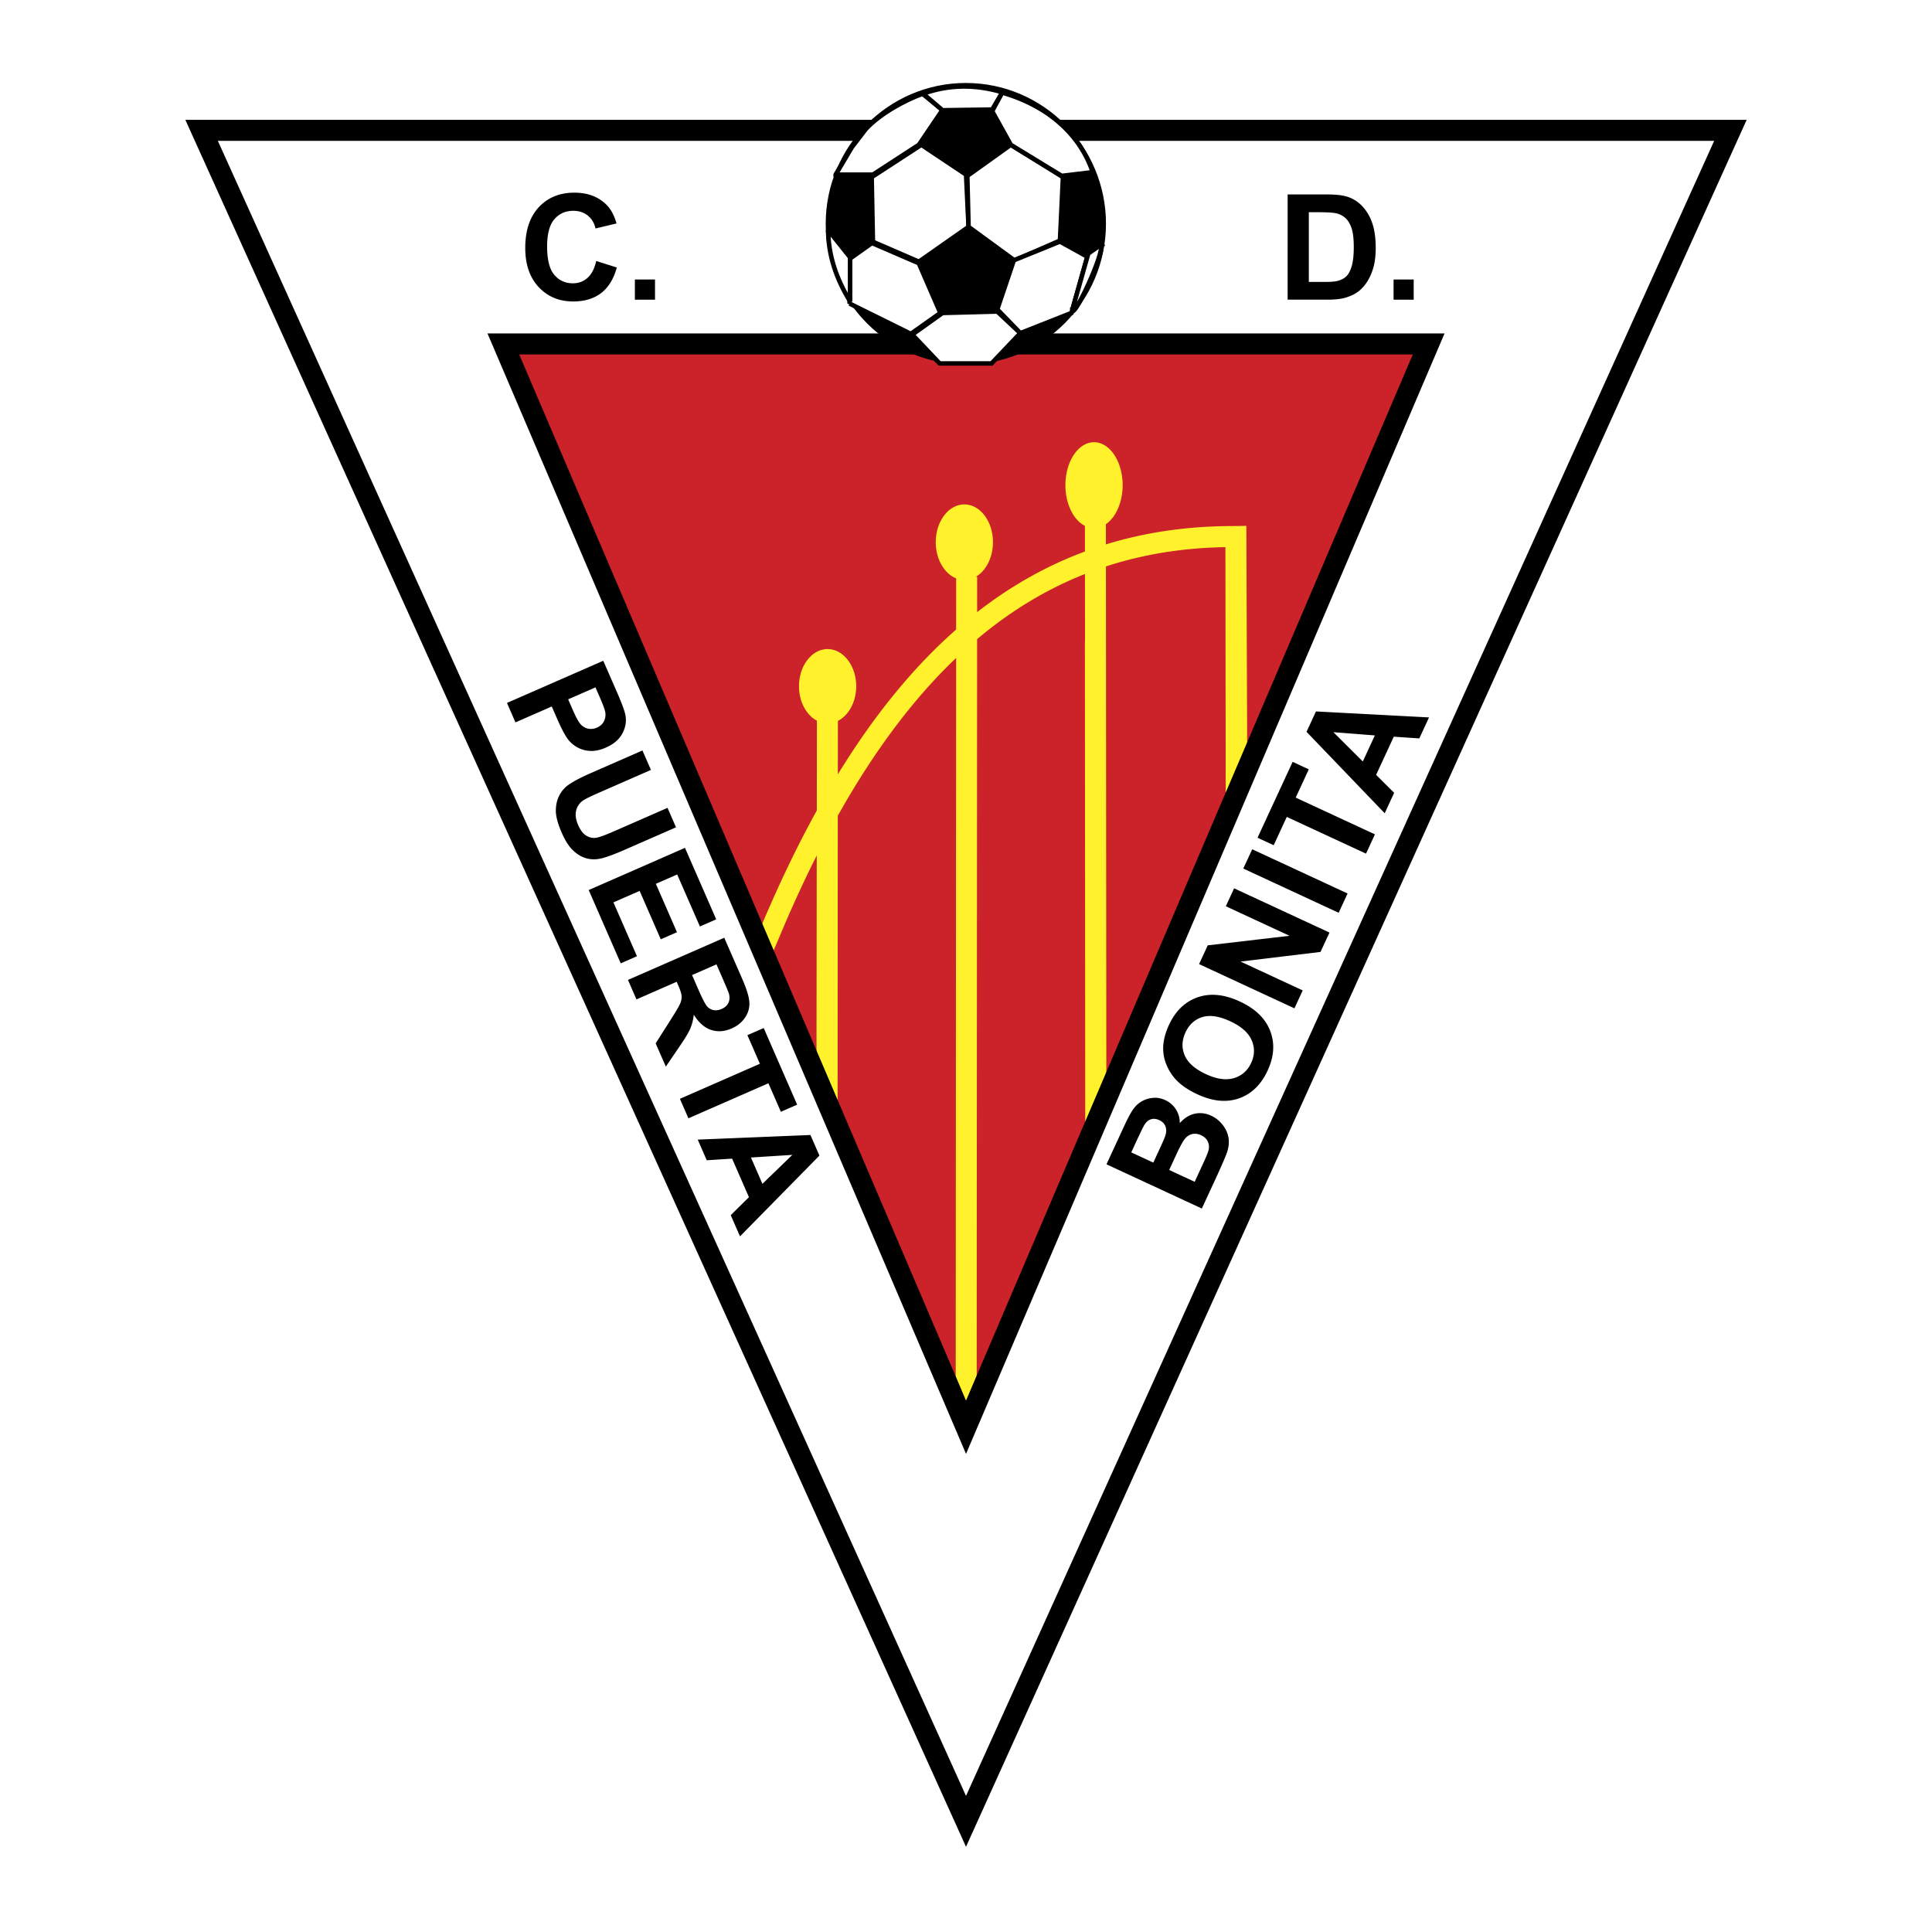 <svg xmlns="http://www.w3.org/2000/svg" width="2500" height="2500" viewBox="0 0 192.756 192.756"><path fill-rule="evenodd" clip-rule="evenodd" fill="#fff" d="M0 0h192.756v192.756H0V0z"/><path d="M20.114 11.958h154.15l-.668 1.478-76.264 168.709-.954 2.107-.953-2.107L19.161 13.436l-.668-1.478h1.621zm150.909 2.095H21.734l74.645 165.125 74.644-165.125z"/><path fill-rule="evenodd" clip-rule="evenodd" fill="#cc2229" d="M50.22 34.316h92.321L96.38 142.395 50.22 34.316z"/><path d="M59.487 26.039l2.052.65c-.315 1.146-.838 1.998-1.57 2.555-.729.555-1.66.833-2.786.833-1.392 0-2.537-.477-3.432-1.427-.896-.954-1.346-2.256-1.346-3.907 0-1.748.452-3.104 1.353-4.072.901-.965 2.085-1.449 3.555-1.449 1.282 0 2.324.379 3.125 1.139.479.447.835 1.092 1.074 1.933l-2.097.501c-.123-.545-.381-.975-.777-1.291-.393-.315-.871-.472-1.433-.472-.776 0-1.408.279-1.892.838-.484.558-.726 1.462-.726 2.714 0 1.327.237 2.273.715 2.835.476.564 1.096.846 1.858.846.564 0 1.047-.179 1.453-.538.405-.356.696-.921.874-1.688zm3.855 3.859v-2.012h2.009v2.012h-2.009zm65.125-10.499h3.869c.871 0 1.535.066 1.994.201a3.486 3.486 0 0 1 1.58.968 4.576 4.576 0 0 1 1.002 1.699c.229.672.344 1.498.344 2.483 0 .863-.107 1.609-.324 2.234-.26.763-.635 1.381-1.123 1.853-.365.359-.861.638-1.486.838-.465.15-1.09.223-1.875.223h-3.98V19.399h-.001zm2.115 1.777v6.952h1.58c.59 0 1.018-.031 1.281-.1.342-.086.629-.23.855-.436.227-.205.41-.545.555-1.015.141-.469.213-1.112.213-1.924s-.072-1.433-.213-1.867c-.145-.435-.346-.775-.602-1.018a2.02 2.02 0 0 0-.98-.493c-.297-.068-.875-.101-1.74-.101h-.949v.002zm8.455 8.722v-2.012h2.008v2.012h-2.008zM50.581 70.132l9.606-4.208 1.36 3.115c.516 1.18.804 1.973.864 2.374.097.613-.013 1.214-.334 1.797s-.864 1.042-1.627 1.376c-.591.258-1.133.369-1.628.329a2.89 2.89 0 0 1-1.306-.401 3.06 3.06 0 0 1-.893-.807c-.295-.423-.636-1.074-1.02-1.955l-.553-1.266-3.623 1.587-.846-1.941zm8.828-1.553l-2.724 1.193.464 1.062c.334.766.607 1.257.821 1.471.213.213.458.347.737.4.278.051.559.017.843-.108.349-.153.593-.382.73-.688.137-.303.166-.627.084-.966-.056-.252-.24-.727-.545-1.426l-.41-.938zm4.687 6.295l.849 1.941-5.202 2.279c-.826.361-1.352.622-1.575.775a1.694 1.694 0 0 0-.687 1.007c-.103.419-.035.898.202 1.441.241.551.535.918.883 1.099.346.183.697.229 1.047.142.355-.086.91-.296 1.67-.63l5.315-2.328.848 1.942-5.046 2.21c-1.154.505-1.99.811-2.513.914a2.95 2.95 0 0 1-1.459-.052c-.45-.14-.876-.403-1.276-.789-.401-.387-.768-.963-1.1-1.724-.401-.919-.601-1.662-.595-2.229.004-.568.117-1.062.334-1.485.217-.423.494-.761.827-1.01.494-.369 1.278-.787 2.355-1.258l5.123-2.245zm-5.361 13.925l9.606-4.208 3.116 7.131-1.627.712-2.267-5.189-2.129.933 2.109 4.828-1.617.708-2.109-4.829-2.615 1.145 2.348 5.373-1.62.709-3.195-7.313zm3.918 8.967l9.606-4.207 1.787 4.09c.449 1.027.688 1.812.719 2.354a2.415 2.415 0 0 1-.431 1.521c-.321.475-.763.834-1.331 1.082-.721.316-1.412.365-2.066.146-.652-.219-1.227-.725-1.717-1.514a4.948 4.948 0 0 1-.353 1.393c-.174.402-.532.996-1.077 1.787l-1.361 1.998-1.014-2.322 1.478-2.32c.529-.828.85-1.373.964-1.643a1.64 1.64 0 0 0 .146-.76c-.019-.238-.125-.578-.321-1.025l-.171-.393-4.011 1.758-.847-1.945zm6.393-.485l.627 1.436c.408.932.7 1.498.88 1.697.179.195.396.316.645.365.249.045.518.008.806-.119.324-.143.545-.342.669-.604.124-.258.142-.557.058-.896-.048-.166-.244-.643-.588-1.432l-.661-1.514-2.436 1.067zm-1.211 12.348l7.98-3.496-1.247-2.854 1.627-.711 3.339 7.645-1.626.711-1.243-2.846-7.981 3.496-.849-1.945zm5.995 13.723l-.924-2.115 1.816-1.795-1.68-3.846-2.529.164-.9-2.061 11.244-.461.897 2.055-7.924 8.059zm2.238-5.241l2.985-2.889-4.132.262 1.147 2.627zM110.393 116.164l1.762-3.809c.35-.754.641-1.303.875-1.645s.518-.611.854-.811c.334-.201.709-.32 1.131-.361.42-.043.84.033 1.248.223.445.205.799.516 1.061.928.262.414.389.871.385 1.367.438-.5.932-.814 1.48-.938.553-.125 1.104-.057 1.652.197.434.201.807.496 1.123.887.314.391.516.818.598 1.279.082.463.035.961-.145 1.5-.115.336-.451 1.121-1.01 2.352l-1.5 3.242-9.514-4.411zm2.474-1.191l2.199 1.02.582-1.26c.348-.748.551-1.219.613-1.412.115-.346.121-.658.02-.934-.1-.275-.305-.484-.613-.627-.295-.137-.57-.168-.83-.09s-.48.268-.668.57c-.109.18-.373.723-.793 1.627l-.51 1.106zm3.783 1.756l2.543 1.18.822-1.779c.322-.695.508-1.143.553-1.348a1.313 1.313 0 0 0-.055-.875c-.119-.273-.348-.488-.684-.645a1.377 1.377 0 0 0-.824-.129c-.264.049-.502.18-.713.4-.213.219-.52.768-.926 1.643l-.716 1.553zm2.823-7.547c-.971-.449-1.717-.971-2.242-1.566a4.984 4.984 0 0 1-.895-1.494 4.133 4.133 0 0 1-.285-1.627c.021-.711.215-1.451.574-2.229.65-1.404 1.602-2.324 2.863-2.764 1.258-.439 2.662-.301 4.211.418 1.539.713 2.545 1.688 3.025 2.928.48 1.238.396 2.557-.25 3.953-.656 1.418-1.609 2.344-2.857 2.781-1.25.436-2.633.301-4.144-.4zm.849-2.012c1.078.5 2.01.627 2.797.391.787-.242 1.357-.746 1.711-1.514.354-.766.371-1.521.045-2.271-.324-.746-1.037-1.375-2.141-1.887-1.09-.506-2.014-.645-2.771-.416-.76.23-1.32.742-1.688 1.535s-.391 1.559-.072 2.297c.318.734 1.024 1.357 2.119 1.865zm8.824-6.57l-9.514-4.412.865-1.872 8.158-.952-6.354-2.947.826-1.788 9.516 4.413-.895 1.932-7.98.961 6.205 2.878-.827 1.787zm4.411-9.532l-9.514-4.413.891-1.924 9.514 4.413-.891 1.924zm2.73-5.901l-7.904-3.666-1.307 2.826-1.611-.747 3.502-7.571 1.611.748-1.305 2.819 7.904 3.666-.89 1.925zm6.287-13.59l-.969 2.094-2.547-.171-1.762 3.808 1.799 1.789-.943 2.04-7.799-8.124.941-2.033 11.28.597zm-5.402 1.796l-4.139-.324 2.936 2.924 1.203-2.6z" fill-rule="evenodd" clip-rule="evenodd"/><path d="M97.49 57.542l-.002 3.533c3.385-2.638 6.965-4.644 10.756-6.051l-.002-2.557c-1.129-.571-1.945-2.178-1.945-4.062 0-2.36 1.281-4.284 2.854-4.284s2.855 1.924 2.855 4.284c0 1.725-.688 3.218-1.672 3.896l.002 2.014c3.994-1.229 8.217-1.829 12.682-1.829l1.33-.021.082 21.752-2.141 5.557-.029-25.185c-4.201.068-8.17.7-11.922 1.926l.041 50.537-2.104 5.557-.035-48.559h.012l-.006-6.782c-3.811 1.506-7.391 3.66-10.76 6.498l-.041 73.564h-.012l-1.064 2.531-1.022-2.539h.006l.041-71.679c-4.264 4.059-8.187 9.282-11.808 15.747l-.02 29.137-2.104-4.822.026-20.362a126.555 126.555 0 0 0-3.797 8.304c-.051.125-.645 1.494-.696 1.619l-1.388-2.039c1.867-4.521 3.827-8.638 5.887-12.365l.012-8.958c-1.047-.551-1.79-1.884-1.79-3.438 0-2.042 1.283-3.708 2.854-3.708 1.572 0 2.854 1.666 2.854 3.708 0 1.572-.759 2.92-1.826 3.458l-.007 5.333c3.627-5.917 7.55-10.709 11.802-14.446l.003-5.109c-1.175-.467-2.036-1.909-2.036-3.608 0-2.075 1.282-3.768 2.854-3.768 1.573 0 2.854 1.693 2.854 3.768 0 1.536-.703 2.863-1.705 3.448h.127z" fill="#fff22d"/><path d="M50.22 33.269H144.123l-.623 1.457-46.16 108.08-.959 2.248-.96-2.248L49.259 34.725l-.623-1.457h1.584v.001zm90.737 2.095H51.802L96.38 139.738l44.577-104.374z"/><path d="M96.362 8.504c7.576 0 13.755 6.207 13.755 13.816s-6.18 13.817-13.755 13.817c-7.576 0-13.755-6.207-13.755-13.817S88.786 8.504 96.362 8.504z" fill-rule="evenodd" clip-rule="evenodd" stroke="#000" stroke-width=".452" stroke-miterlimit="2.613"/><path d="M83.742 17.604l3.546.136m4.91-8.194l1.91 1.366-2.318 3.687m4.636 3.005l4.501-3.278-2.047-3.414h-4.91m2.32 6.555l-1.773-1.912-2.728-1.229m14.32 3.414l-5.455-3.551m-.818-4.779l-.955 1.639m10.775 12.017l-1.227 2.458-2.184-1.502-.271-6.418 2.727-.547m-12.411.82l.409 4.78 4.5 3.277 4.502-1.639m-4.773 1.913l-1.5 4.643-5.593.273-2.182-5.053 4.364-3.005m3.819 8.331l1.91 1.912 4.773-2.322m-6.957 4.643l1.91-1.639m-7.91-2.731l-2.591 2.049 2.591 2.321m-4.364-2.868l-4.228-3.277-.136-3.551 2.318-1.775 4.501 2.322m-4.638-8.331l.137 5.189m-2.592 2.185l-1.636-2.458m4.228-5.462l4.638-3.415" fill="none" stroke="#000" stroke-width=".452" stroke-miterlimit="2.613"/><path fill-rule="evenodd" clip-rule="evenodd" fill="#fff" stroke="#000" stroke-width=".452" stroke-miterlimit="2.613" d="M86.967 17.672l4.957-3.226 4.462 2.978.248 5.212-4.957 3.475-4.586-1.986-.124-6.453z"/><path d="M96.634 22.636l4.584 3.351 4.537-1.986.297-6.329-5.205-3.227-4.337 3.103s.124 5.212.124 5.088z" fill-rule="evenodd" clip-rule="evenodd" fill="#fff" stroke="#000" stroke-width=".452" stroke-miterlimit="2.613"/><path d="M99.98 9.234l-.992 1.861 1.859 3.351 5.082 3.103 3.098-.372c-1.197-3.554-4.215-6.552-9.047-7.943zM83.374 17.424h3.718l4.585-2.979 2.355-3.475-1.983-1.613c-1.665.596-4.142 1.892-5.658 3.508l-1.395 1.817-1.622 2.742zM84.765 30.288v-4.461l2.228-1.583 4.672 2.014 2.155 4.966-2.946 2.086-6.109-3.022zM99.498 30.864l1.652-4.894 4.6-1.87 2.732 1.511-1.582 5.613-5.101 2.014-2.301-2.374zM91.017 33.382l3.019-2.158 5.462-.144 2.301 2.158-2.875 3.023h-5.175l-2.732-2.879z" fill-rule="evenodd" clip-rule="evenodd" fill="#fff" stroke="#000" stroke-width=".452" stroke-miterlimit="2.613"/><path d="M92.095 9.347l1.941 1.655 4.958-.072 1.008-1.727c-2.732-.815-5.367-.767-7.907.144z" fill-rule="evenodd" clip-rule="evenodd" fill="#fff" stroke="#000" stroke-width=".452" stroke-miterlimit="2.613"/><path fill="none" stroke="#000" stroke-width=".452" stroke-miterlimit="2.613" d="M108.41 25.466l1.725-1.151"/><path d="M84.811 30.057v-4.382l-2.188-2.739c.014 2.552.828 4.905 2.188 7.121zM106.988 30.915l1.59-5.622 1.266-.878c.394.789-2.776 7.533-2.856 6.5z" fill-rule="evenodd" clip-rule="evenodd" fill="#fff" stroke="#000" stroke-width=".452" stroke-miterlimit="2.613"/></svg>
